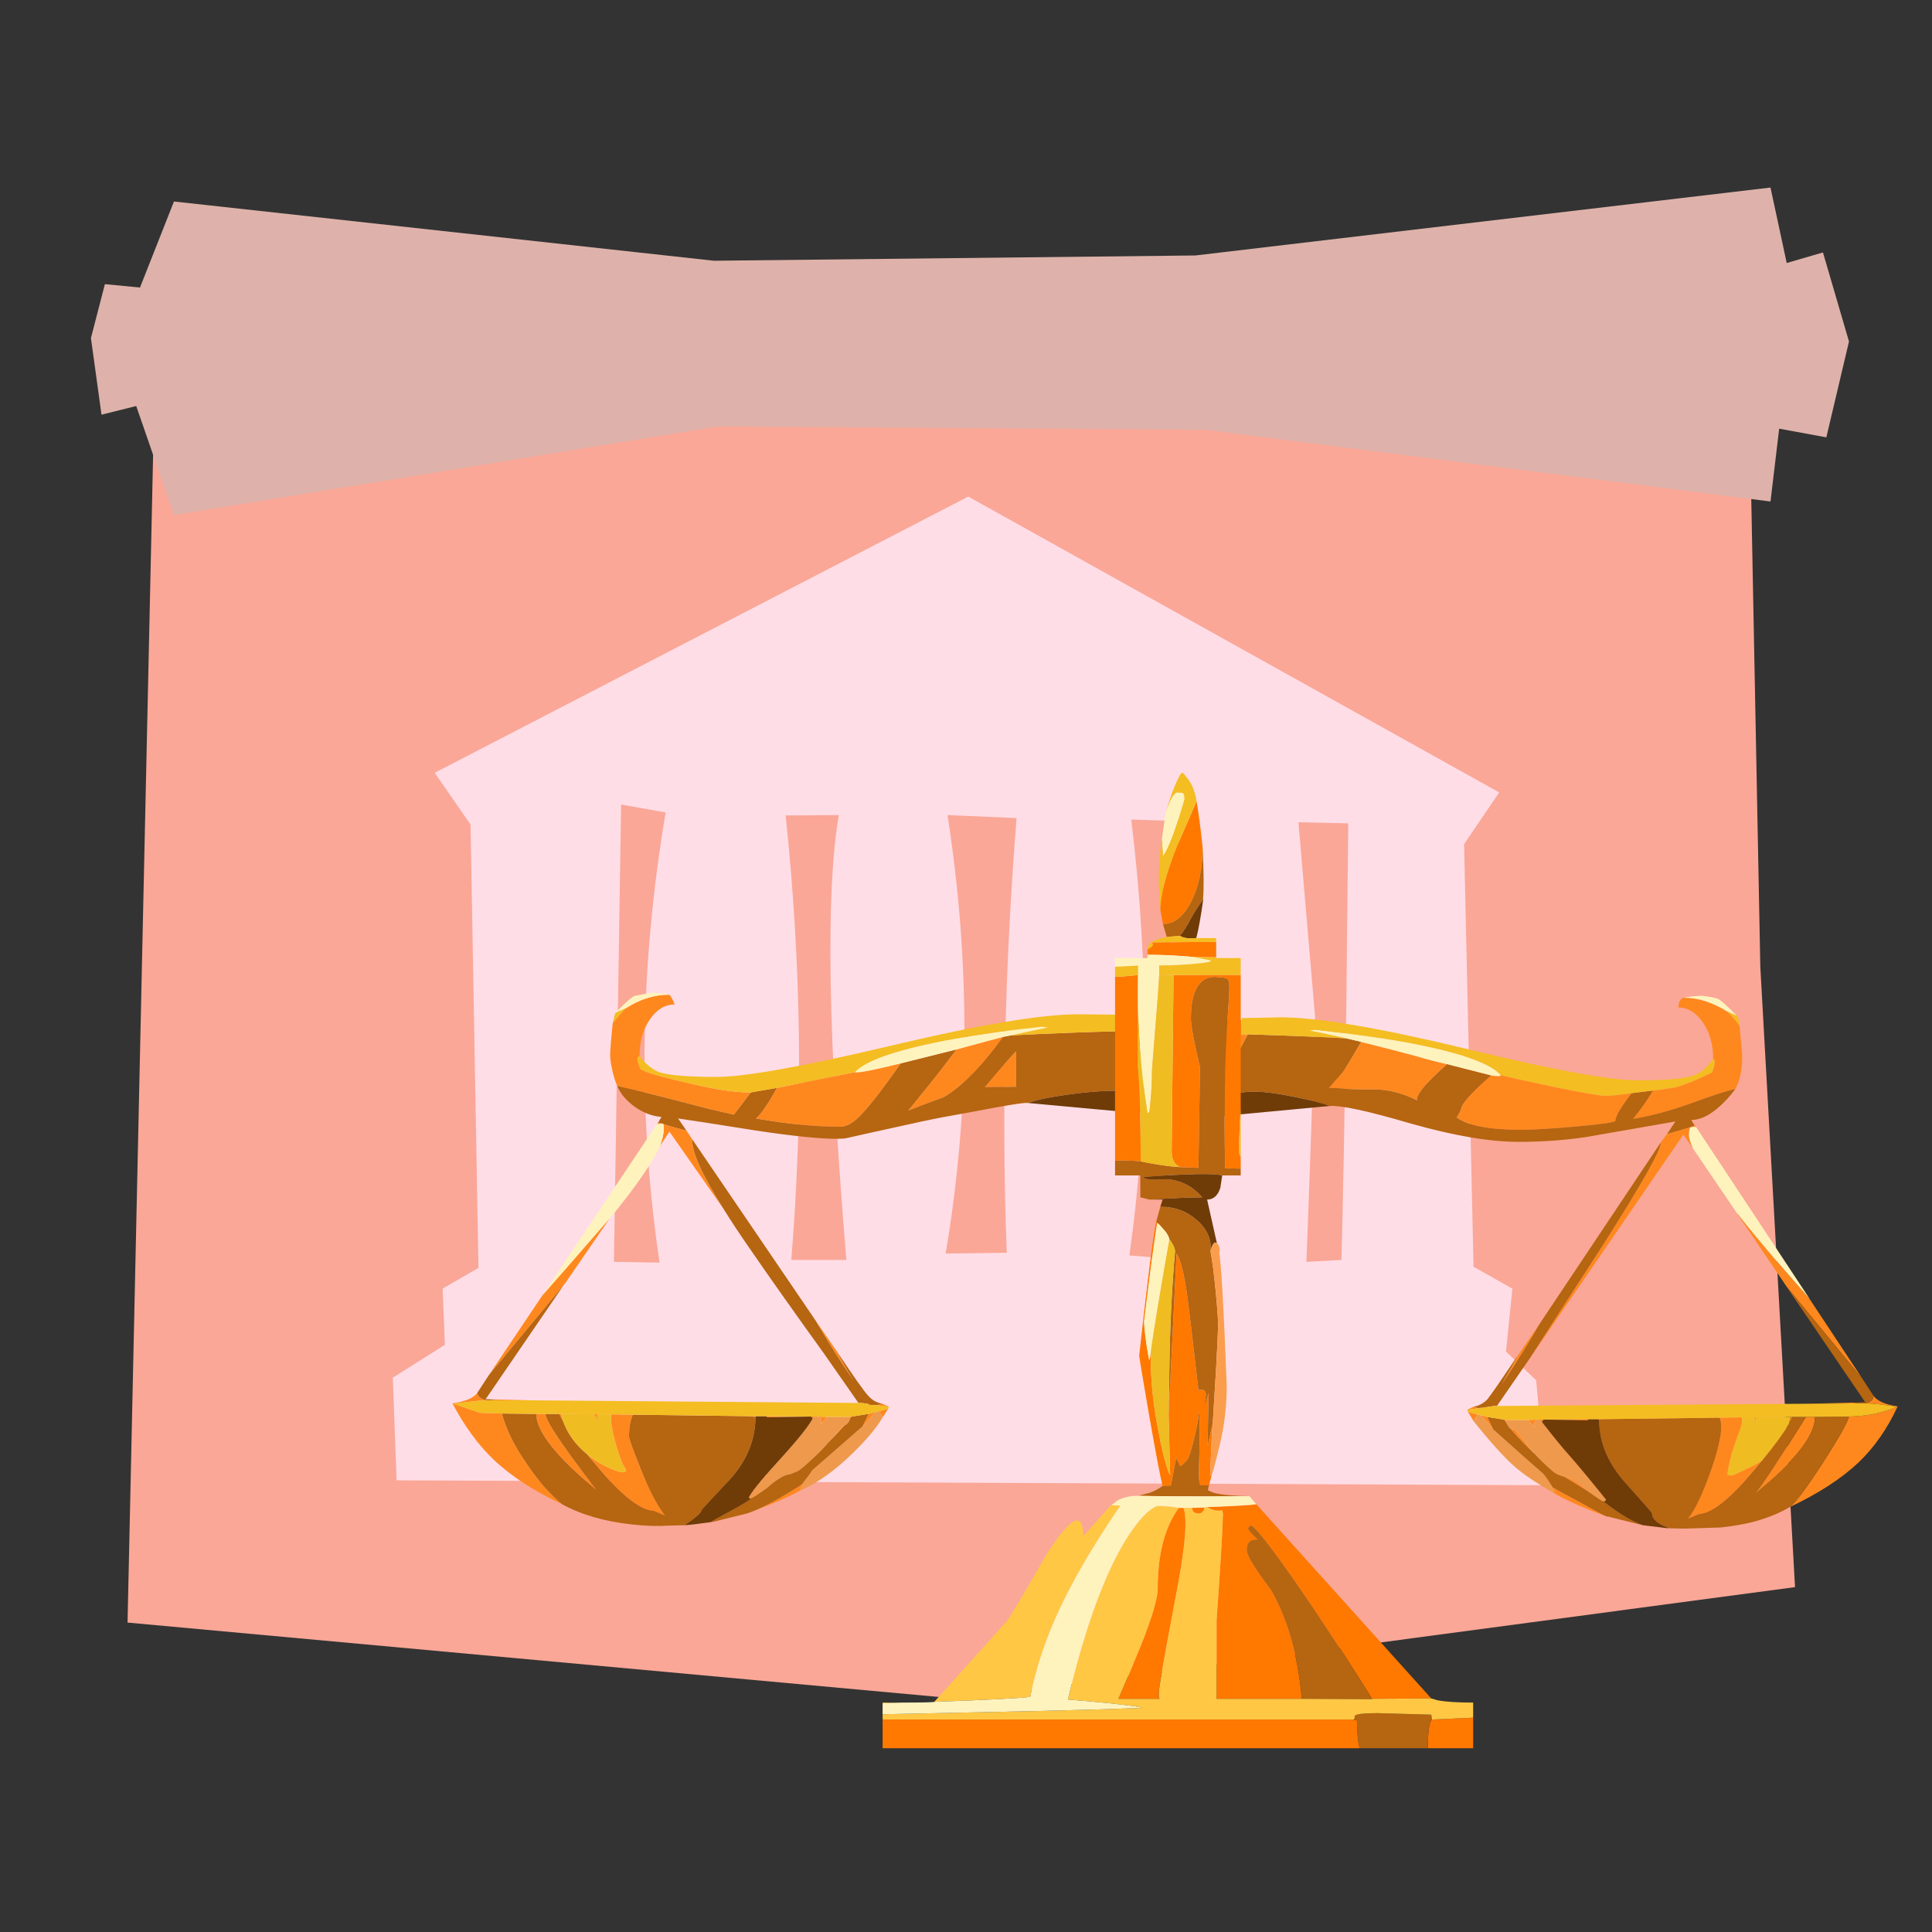 
<svg xmlns="http://www.w3.org/2000/svg" version="1.1" xmlns:xlink="http://www.w3.org/1999/xlink" preserveAspectRatio="none" x="0px" y="0px" width="256px" height="256px" viewBox="0 0 256 256">
<rect x="0" y="0" width="256" height="256" fill="#333333" stroke="none"/>
<defs>
<g id="Layer4_0_FILL">
<path fill="#FAA797" stroke="none" d="
M 233.25 128.1
L 231.85 55.65 20.4 55.15 16.9 215 127.05 225.1 237.85 210.3 233.25 128.1 Z"/>
</g>

<g id="Layer3_0_FILL">
<path fill="#FFDDE7" stroke="none" d="
M 194 111.85
L 198.65 105 128.3 65.8 57.6 102.4 62.35 109.25 63.4 168 58.65 170.75 58.95 178.2 52.05 182.55 52.55 196.15 204.8 196.8 203.55 182.9 199.55 179.1 200.4 170.75 195.25 167.85 194 111.85
M 178.65 109.1
L 178.4 132.8
Q 178 158.25 177.75 166.95
L 173.1 167.2
Q 173.4 160.2 174.25 134.7
L 172.05 108.95 178.65 109.1
M 125.55 108
L 134.7 108.4
Q 132.35 138.05 133.4 166
L 125.3 166.1
Q 130.15 137.55 125.55 108
M 149.9 108.6
L 156.45 108.8
Q 153 137.75 154.55 166.75
L 149.65 166.35
Q 153.55 138.75 149.9 108.6
M 82.3 106.6
L 88.2 107.65
Q 83.05 138.2 87.4 167.3
L 81.35 167.2 82.3 106.6
M 104.1 108.05
L 111.15 108
Q 108.5 123.25 112.15 166.95
L 104.85 166.95
Q 107.25 137.7 104.1 108.05 Z"/>
</g>

<g id="Layer2_0_FILL">
<path fill="#DEB2AA" stroke="none" d="
M 241.55 33.45
L 236.75 34.85 234.6 24.85 158.4 33.85 94.6 34.55 23.05 26.7 18.55 38.1 13.9 37.65 12.05 44.8 13.45 54.95 18.05 53.8 23.05 68.25 95.1 56.5 159.7 56.95 234.6 66.45 235.75 56.8 242 57.95 245 45.25 241.55 33.45 Z"/>
</g>

<g id="Layer1_0_FILL">
<path fill="#FF881E" stroke="none" d="
M 111.95 188.85
Q 111.55 189 111.45 189.2 110.796 190.035 110.05 190.85 110.783 190.085 111.95 188.85
M 112.65 187.9
L 112.9 187.7 112.4 187.75 112.65 187.9
M 116 187.1
L 115.1 187.35 114.3 189
Q 114.45 188.9 116 187.1
M 117.8 186.4
L 116.9 186 116.2 186.2 117.8 186.4
M 116.7 187.35
Q 116.9 187.55 116.9 187.9
L 117.7 186.65 116.3 187.05
Q 116.55 187.05 116.7 187.35
M 106.05 197.5
L 106.25 196.7
Q 102.6 199.05 100.15 200.1 103.85 198.7 106.05 197.5
M 101.6 187.65
L 101.6 187.8 107.45 187.7 101.6 187.65
M 108.15 187.7
Q 109.145 187.762 108.7 188.8
L 109.6 187.75 108.15 187.7
M 107.7 187.95
L 107.95 187.7 107.45 187.7 107.7 187.95
M 108.05 174.95
Q 108.15 175.15 109.3 177.05 111 179.9 113.15 183 111.5 180.35 111.05 179.3
L 108.05 174.95
M 99.3 187.65
L 100.1 187.75 100.15 187.65 99.3 187.65
M 87.65 148.9
Q 87.65 148.95 87.85 148.9 87.5 148.8 87.2 148.75
L 87.05 148.95 87.65 148.9
M 95.85 160.15
Q 91.55 153.3 91.75 151
L 90.95 149.8
Q 89.3 149.4 87.9 148.95 87.95 149.05 87.95 149.65 87.95 150.5 87.45 151.85
L 88.7 149.95 95.85 160.15
M 113.6 148.2
Q 115.45 146.5 119.35 140.9 113.65 142.3 113.3 142.05
L 102.95 144.15
Q 102.05 145.8 101.4 146.7 100.7 147.8 100.15 148.2 106.35 149.3 111.3 149.3 112.4 149.3 113.6 148.2
M 82.85 133.65
L 81.2 135.5
Q 80.85 138.8 80.85 139.8 80.85 140.6 81.15 141.9 81.45 143.2 81.8 143.9 84.25 144.4 94 146.95 95.7 147.35 97.25 147.7 97.85 146.9 99.5 144.75 96.45 144.8 91 143.45 86.3 142.4 84.9 141.7 84.5 140.95 84.45 140.15
L 84.75 139.9
Q 84.75 137.05 86.1 135.1 87.4 133.2 89.2 133.1
L 89.4 133.1
Q 88.95 131.95 88.65 131.8 85.7 131.8 82.85 133.65
M 148.9 146.95
L 148.9 147 149.25 147.35 151.5 147.5 151.2 141.8 149.25 144.7
Q 149.6 144.75 149.85 145.05 150.05 145.3 150 145.75 149.95 146.05 149.65 146.3 149.3 146.55 148.95 146.5
L 148.9 146.95
M 134.65 144
L 134.65 139.3
Q 134.3 139.6 132.7 141.45 131.1 143.3 130.5 144.05
L 134.65 144
M 126.75 139.05
Q 124.2 142.45 122.05 145.05 120.5 147 120.35 147.15 121.55 146.65 125 145.4 128.65 143.3 132.9 137.4
L 126.75 139.05
M 77.8 192.7
Q 78.4 193.45 79.1 194.25 83.9 200.05 86.65 200.2
L 88.1 200.8
Q 86.45 198.65 84.8 194.4 83.35 190.8 83.35 190.35 83.35 188.6 83.85 187.45
L 80.35 187.4 81 187.45
Q 80.8 188.55 81.6 191.4 82.35 194 82.9 194.65 82.95 194.9 82.9 194.95 82.9 195.05 82.2 195.05 80.6 194.6 78.8 193.45 78.25 193.1 77.8 192.7
M 72.3 187.35
L 71.05 187.35
Q 71.05 190.8 79 197.4 72.15 188.5 72.3 187.35
M 74.65 188.4
Q 74.45 187.85 74.35 187.35
L 74.1 187.35
Q 74.3 187.8 74.65 188.4
M 79.15 187.4
L 78.35 187.4
Q 78.809 187.416 78.95 187.65 79 187.75 79.15 188.4
L 79.15 187.4
M 64.65 185.55
Q 64.136 185.541 63.7 185.25 63.25 184.95 63.25 184.55 62.5 185.6 59.95 185.95 62.35 190.5 65.4 193.4 68.8 196.65 74.45 199.3 71.9 197.15 69.75 193.9 67.35 190.45 66.5 187.3
L 63.6 187.2 60.1 186 61.75 185.8
Q 63.571 185.554 64.65 185.55
M 70.45 185.55
L 65.95 185.45 64.8 185.55 70.45 185.55
M 74.9 170
L 74.85 170.1 80.85 161.35
Q 74 169.25 71.9 171.6
L 64.75 182.25 74.75 170.2 74.9 170
M 161.1 147.9
L 161.95 147.85
Q 161.6 147.3 161.2 146.15
L 161.1 147.9
M 246.5 185.95
L 245.5 185.85 239.65 186 246.5 185.95
M 246.95 185.95
Q 248.628 185.955 251.35 186.4
L 250.6 186.7
Q 248.05 187.65 245 187.7 244.65 189 241.55 193.8 238.35 198.75 237.15 199.7 242.85 197 246.25 193.8 249.4 190.8 251.45 186.35 249 186 248.25 184.95 248.25 185.4 247.9 185.65 247.512 185.941 246.95 185.95
M 237.05 188.65
Q 237.35 188.15 237.5 187.75
L 237.25 187.75
Q 237.15 188.2 237.05 188.65
M 240.5 187.75
L 239.3 187.75
Q 233.6 196.85 232.65 197.8 240.5 191.45 240.5 187.75
M 232.55 188.8
L 232.65 187.8 232.5 187.8 232.55 188.8
M 230.35 190.05
Q 231.05 188.3 230.75 187.85
L 231.35 187.8 227.85 187.85
Q 228.6 189.45 226.75 194.75 225.1 199.45 223.7 201.2
L 225.2 200.6
Q 227.7 200.45 232.35 194.9 232.5 194.75 232.6 194.6 233.05 194.05 233.5 193.5 233.3 193.7 233 193.85 232.65 194.05 232.35 194.2 229.65 195.5 229.55 195.5 228.85 195.5 228.85 195.35 229 195.25 228.9 195.2 229.3 192.7 230.35 190.05
M 210.4 197.6
Q 209.15 196.5 208.15 196
L 207.4 195.75 210.4 197.6
M 205.75 197.1
L 206 197.9
Q 208.4 199.3 212.9 200.95 212.1 200.6 209.15 198.95 206.9 197.75 205.75 197.1
M 203.4 189.2
Q 203.05 188.15 203.9 188.1
L 202.45 188.15 203.4 189.2
M 204.55 188.1
L 204.1 188.1 204.3 188.4 204.55 188.1
M 210.4 188.2
L 210.4 188.05 204.55 188.1 210.4 188.2
M 211.9 188.15
L 211.9 188.05 211.8 188.05 211.9 188.15
M 232.35 163.45
Q 231.2 162.05 230.3 160.9 230.193 160.793 230.1 160.7
L 236.75 170.5 246.75 182.65 239.7 172
Q 235.35 167.1 232.35 163.45
M 223.05 150.35
L 224.35 152.2
Q 223.8 151.05 223.8 150.35 223.8 149.6 224 149.4 224.1 149.35 224.45 149.3
L 224.75 149.35 224.55 149.15
Q 222.95 149.7 220.9 150.25
L 220.05 151.4
Q 220.2 152.7 212.45 164.9 204.1 177.8 202.8 179.85
L 223.05 150.35
M 197.05 187.75
L 196.1 187.5
Q 196.65 187.9 197.85 189.4
L 197.05 187.75
M 195.95 186.6
L 195.25 186.4 194.4 186.8 195.95 186.6
M 195.25 188.3
L 195.85 187.45 194.5 187.05 195.25 188.3
M 200.75 189.45
Q 200.45 189.4 200.1 189.25 201.65 191.05 203.35 192.65 201.2 189.95 200.75 189.45
M 199.45 188.3
L 199.7 188.15 199.25 188.1 199.45 188.3
M 201.05 179.7
Q 200.55 180.75 199 183.4 202.35 178.4 204.05 175.35
L 201.05 179.7
M 176.1 144.15
L 177.6 144.2
Q 179.1 144.4 182.45 144.35 185.25 144.5 187.75 145.8 187.65 145.2 188.85 143.8 189.95 142.6 191.75 141 190.1 140.65 187.7 139.95 184.734 139.137 180.35 138.05 178.6 141.1 177.9 142.1 177.65 142.4 176.1 144.15
M 165.35 137.05
L 164.45 137.05 164.5 135.15 161.7 134.95 161.25 145.1
Q 161.65 143.95 165.35 137.05
M 212.65 145.2
Q 211.8 145.2 206.3 144.1 201.05 143 198.85 142.45
L 198.8 142.55
Q 198.6 142.65 197.6 142.5 194.45 145.2 193.7 146.6 193.45 147.55 193 148.05 195.2 149.7 201.5 149.7 204.1 149.7 209 149.25 214.05 148.8 214.05 148.5 214.05 147.65 216.2 144.85 213.8 145.2 212.65 145.2
M 222.6 132.6
Q 222.4 132.95 222.4 133.5
L 222.6 133.5
Q 224.35 133.6 225.65 135.5 227 137.45 227 140.3 227.45 140.6 226.85 142.1 223.7 143.65 221.9 144.1 221.35 144.2 219.05 144.5 217.8 146.55 216.4 148.25 219.85 147.7 224.05 146.2 228.55 144.55 229.95 144.3 230.9 142.5 230.85 139.85 230.6 137.05 230.5 135.9 229.85 135 228.9 134.05 225.95 132.2 223.15 132.2 222.85 132.2 222.6 132.6 Z"/>

<path fill="#EF994C" stroke="none" d="
M 106.25 196.7
L 106.05 197.5
Q 109.4 196.05 113 192.55 115.8 189.8 116.9 187.9 116.9 187.55 116.7 187.35 116.55 187.05 116.3 187.05
L 116 187.1
Q 114.45 188.9 114.3 189 108.05 194.45 107.6 194.85 107.55 195.05 106.25 196.7
M 108.15 187.7
L 107.95 187.7 107.7 187.95
Q 106.85 189.55 103.05 193.7 99.5 197.6 99.2 198.5
L 99.5 198.55
Q 99.75 198.5 101.6 197.2 103.6 195.4 104.65 195.35 105.55 195 105.85 194.85 106.7 194.25 108.75 192.25
L 109.45 191.5
Q 109.615 191.325 109.8 191.1
L 110.05 190.85
Q 110.796 190.035 111.45 189.2 111.55 189 111.95 188.85
L 112.05 188.8
Q 112.55 188.5 112.65 187.9
L 112.4 187.75 109.6 187.75 108.7 188.8
Q 109.145 187.762 108.15 187.7
M 195.85 187.45
L 195.25 188.3
Q 199.25 193.3 201.45 194.95 202.8 196.05 206 197.9
L 205.75 197.1
Q 204.9 195.7 204.45 195.25 202.7 193.75 197.85 189.4 196.65 187.9 196.1 187.5
L 195.85 187.45
M 199.7 188.15
L 199.45 188.3
Q 199.55 188.45 200 189.2 200.05 189.2 200.1 189.25 200.45 189.4 200.75 189.45 201.2 189.95 203.35 192.65 205.25 194.65 206.15 195.25 206.4 195.4 207.4 195.75
L 208.15 196
Q 209.15 196.5 210.4 197.6 212.2 198.9 212.45 198.95 212.75 198.95 212.8 198.7 209.5 194.6 207.9 192.8 206.75 191.55 204.3 188.4
L 204.1 188.1 203.9 188.1
Q 203.05 188.15 203.4 189.2
L 202.45 188.15 199.7 188.15 Z"/>

<path fill="#B66510" stroke="none" d="
M 110.05 190.85
L 109.8 191.1
Q 109.615 191.325 109.45 191.5
L 108.75 192.25
Q 106.7 194.25 105.85 194.85 105.55 195 104.65 195.35 103.6 195.4 101.6 197.2 99.75 198.5 99.5 198.55 99.4 198.8 96.85 200.2 94.25 201.6 94.15 201.7
L 94.5 201.65 98.95 200.55
Q 99.45 200.4 100.15 200.1 102.6 199.05 106.25 196.7 107.55 195.05 107.6 194.85 108.05 194.45 114.3 189
L 115.1 187.35 112.9 187.7 112.65 187.9
Q 112.55 188.5 112.05 188.8
L 111.95 188.85
Q 110.783 190.085 110.05 190.85
M 91.75 151
Q 91.55 153.3 95.85 160.15 97.3 162.5 99.35 165.45 103.45 171.4 109.25 179.45
L 113.75 185.9 114.15 185.9 114.95 186 115.05 186.05
Q 115.3 186.25 115.8 186.15
L 116.2 186.2 116.9 186
Q 115.8 185.8 115.05 184.95 114.2 184.05 111.05 179.3 111.5 180.35 113.15 183 111 179.9 109.3 177.05 108.15 175.15 108.05 174.95
L 91.75 151
M 148.35 146.4
Q 148.9 146.515 148.9 146.95
L 148.95 146.5 148.35 146.4
M 122.05 145.05
Q 124.2 142.45 126.75 139.05
L 119.35 140.9
Q 115.45 146.5 113.6 148.2 112.4 149.3 111.3 149.3 106.35 149.3 100.15 148.2 100.7 147.8 101.4 146.7 102.05 145.8 102.95 144.15
L 99.5 144.75
Q 97.85 146.9 97.25 147.7 95.7 147.35 94 146.95 84.25 144.4 81.8 143.9 82.3 145.25 83.9 146.5 85.7 147.85 87.65 148
L 87.2 148.75
Q 87.5 148.8 87.85 148.9
L 87.9 148.95
Q 89.3 149.4 90.95 149.8
L 89.85 148.2
Q 92.3 148.55 100.15 149.8 107.45 150.9 110.9 150.9 111.7 150.9 112.2 150.8 113.25 150.55 122.15 148.6
L 122.9 148.45
Q 123.65 148.25 129.25 147.25 135.45 146.05 136.2 146.15 138.05 145.45 142.95 144.85 147.95 144.3 149.25 144.7
L 151.2 141.8 150.85 134.55 148.05 134.75 148.1 136.65
Q 141.65 136.8 133.9 137.2
L 132.9 137.4
Q 128.65 143.3 125 145.4 121.55 146.65 120.35 147.15 120.5 147 122.05 145.05
M 134.65 139.3
L 134.65 144 130.5 144.05
Q 131.1 143.3 132.7 141.45 134.3 139.6 134.65 139.3
M 66.5 187.3
Q 67.35 190.45 69.75 193.9 71.9 197.15 74.45 199.3 78.25 201.4 83.75 202 86.5 202.3 88.65 202.15
L 90.7 202.1
Q 92.95 200.6 92.95 200.1 92.95 200.05 96.5 196.25 100.1 192.4 100.1 187.75
L 99.3 187.65 83.85 187.45
Q 83.35 188.6 83.35 190.35 83.35 190.8 84.8 194.4 86.45 198.65 88.1 200.8
L 86.65 200.2
Q 83.9 200.05 79.1 194.25 78.4 193.45 77.8 192.7 75.55 190.85 74.65 188.4 74.3 187.8 74.1 187.35
L 72.3 187.35
Q 72.15 188.5 79 197.4 71.05 190.8 71.05 187.35
L 66.5 187.3
M 63.7 185.25
Q 64.136 185.541 64.65 185.55
L 64.8 185.55 65.95 185.45 64.35 185.4 74.75 170.2 64.75 182.25 63.25 184.55
Q 63.25 184.95 63.7 185.25
M 211.9 188.05
L 211.9 188.15
Q 211.9 192.6 215.4 196.5 218.9 200.4 218.9 200.5 218.9 201.65 221 202.4
L 220.95 202.5 223.15 202.55
Q 223.25 202.55 228 202.4 230.35 202.15 232.35 201.65 235.1 200.9 237.15 199.7 238.35 198.75 241.55 193.8 244.65 189 245 187.7
L 240.5 187.75
Q 240.5 191.45 232.65 197.8 233.6 196.85 239.3 187.75
L 237.5 187.75
Q 237.35 188.15 237.05 188.65 236 190.45 233.5 193.5 233.05 194.05 232.6 194.6 232.5 194.75 232.35 194.9 227.7 200.45 225.2 200.6
L 223.7 201.2
Q 225.1 199.45 226.75 194.75 228.6 189.45 227.85 187.85
L 211.9 188.05
M 236.75 170.5
L 236.7 170.45 247.15 185.8 245.5 185.85 246.5 185.95 246.95 185.95
Q 247.512 185.941 247.9 185.65 248.25 185.4 248.25 184.95
L 246.75 182.65 236.75 170.5
M 200 189.2
Q 199.55 188.45 199.45 188.3
L 199.25 188.1 197.05 187.75 197.85 189.4
Q 202.7 193.75 204.45 195.25 204.9 195.7 205.75 197.1 206.9 197.75 209.15 198.95 212.1 200.6 212.9 200.95 212.95 200.95 213.05 200.95
L 217.7 202.1
Q 217.2 201.95 216.4 201.55 214.75 200.75 212.45 198.95 212.2 198.9 210.4 197.6
L 207.4 195.75
Q 206.4 195.4 206.15 195.25 205.25 194.65 203.35 192.65 201.65 191.05 200.1 189.25 200.05 189.2 200 189.2
M 201.05 179.7
Q 197.85 184.45 197.1 185.4 196.35 186.2 195.25 186.4
L 195.95 186.6 196.1 186.55 196.35 186.55 197.95 186.3 198.35 186.3 202.8 179.85
Q 204.1 177.8 212.45 164.9 220.2 152.7 220.05 151.4
L 204.05 175.35
Q 202.35 178.4 199 183.4 200.55 180.75 201.05 179.7
M 216.4 148.25
Q 217.8 146.55 219.05 144.5
L 216.2 144.85
Q 214.05 147.65 214.05 148.5 214.05 148.8 209 149.25 204.1 149.7 201.5 149.7 195.2 149.7 193 148.05 193.45 147.55 193.7 146.6 194.45 145.2 197.6 142.5
L 191.75 141
Q 189.95 142.6 188.85 143.8 187.65 145.2 187.75 145.8 185.25 144.5 182.45 144.35 179.1 144.4 177.6 144.2
L 176.1 144.15
Q 177.65 142.4 177.9 142.1 178.6 141.1 180.35 138.05 180.152 138 179.95 137.95
L 178.45 137.6
Q 175.75 137.4 165.35 137.05 161.65 143.95 161.25 145.1
L 161.2 146.15
Q 161.6 147.3 161.95 147.85
L 163.35 147.75 164.3 146.8
Q 163.55 147 163.2 146.95 162.7 146.9 162.7 146.15 162.7 145.45 162.95 145.25 163.05 145.15 163.15 145.2 164.2 144.65 166.2 144.65 168.25 144.65 171.8 145.4 175.05 146.05 176.2 146.55 178.5 146.4 186.85 148.85 195.45 151.3 201.2 151.3 206 151.3 210.25 150.65 213.15 150.15 222 148.6
L 220.9 150.25
Q 222.95 149.7 224.55 149.15
L 224.1 148.4
Q 225.8 148.4 227.7 146.75 228.95 145.65 229.95 144.3 228.55 144.55 224.05 146.2 219.85 147.7 216.4 148.25 Z"/>

<path fill="#6F3C07" stroke="none" d="
M 100.1 187.75
Q 100.1 192.4 96.5 196.25 92.95 200.05 92.95 200.1 92.95 200.6 90.7 202.1 91.65 202.05 94.15 201.7 94.25 201.6 96.85 200.2 99.4 198.8 99.5 198.55
L 99.2 198.5
Q 99.5 197.6 103.05 193.7 106.85 189.55 107.7 187.95
L 107.45 187.7 101.6 187.8 101.6 187.65 100.15 187.65 100.1 187.75
M 148.9 146.95
Q 148.9 146.515 148.35 146.4
L 148.95 146.5
Q 149.3 146.55 149.65 146.3 149.95 146.05 150 145.75 150.05 145.3 149.85 145.05 149.6 144.75 149.25 144.7 147.95 144.3 142.95 144.85 138.05 145.45 136.2 146.15
L 149.25 147.35 148.9 147 148.9 146.95
M 211.9 188.15
L 211.8 188.05 210.4 188.05 210.4 188.2 204.55 188.1 204.3 188.4
Q 206.75 191.55 207.9 192.8 209.5 194.6 212.8 198.7 212.75 198.95 212.45 198.95 214.75 200.75 216.4 201.55 217.2 201.95 217.7 202.1
L 220.95 202.5 221 202.4
Q 218.9 201.65 218.9 200.5 218.9 200.4 215.4 196.5 211.9 192.6 211.9 188.15
M 162.95 145.25
Q 162.7 145.45 162.7 146.15 162.7 146.9 163.2 146.95 163.55 147 164.3 146.8
L 163.35 147.75 176.2 146.55
Q 175.05 146.05 171.8 145.4 168.25 144.65 166.2 144.65 164.2 144.65 163.15 145.2 163.05 145.15 162.95 145.25 Z"/>

<path fill="#FFF3BD" stroke="none" d="
M 81.55 134.2
Q 81.75 134.1 82.85 133.65 85.7 131.8 88.65 131.8 88.15 131.65 87.2 131.6 86.6 131.55 86.3 131.55
L 84.1 131.95
Q 83.5 132.2 81.55 134.2
M 133.9 137.2
L 138.85 136.15 138.1 136.05
Q 132.1 136.65 126.5 137.65 115.5 139.65 113.3 142.05 113.65 142.3 119.35 140.9
L 126.75 139.05 132.9 137.4 133.9 137.2
M 71.9 171.6
Q 74 169.25 80.85 161.35 81.15 161 81.5 160.6 86.05 154.95 87.45 151.85 87.95 150.5 87.95 149.65 87.95 149.05 87.9 148.95
L 87.85 148.9
Q 87.65 148.95 87.65 148.9
L 87.05 148.95 71.9 171.6
M 223.8 150.35
Q 223.8 151.05 224.35 152.2
L 230.05 160.6 230.05 160.6
Q 230.095 160.657 230.1 160.7 230.193 160.793 230.3 160.9 231.2 162.05 232.35 163.45 235.35 167.1 239.7 172
L 239.75 172.05 224.75 149.35 224.45 149.3
Q 224.1 149.35 224 149.4 223.8 149.6 223.8 150.35
M 174.3 136.45
L 173.55 136.55 178.45 137.6 179.95 137.95
Q 180.152 138 180.35 138.05 184.734 139.137 187.7 139.95 190.1 140.65 191.75 141
L 197.6 142.5
Q 198.6 142.65 198.8 142.55
L 198.85 142.45
Q 196.85 140.05 185.95 138.05 181.45 137.25 174.3 136.45
M 228.9 134.05
L 230.15 134.6
Q 228.4 132.8 227.65 132.35 226.65 132.05 225.5 131.95 223.95 132 223.15 132.2 225.95 132.2 228.9 134.05 Z"/>

<path fill="#F4BD21" stroke="none" d="
M 81.2 135.5
L 82.85 133.65
Q 81.75 134.1 81.55 134.2 81.45 134.4 81.2 135.5
M 138.85 136.15
L 133.9 137.2
Q 141.65 136.8 148.1 136.65
L 148.05 134.75 148 134.45 142.8 134.4
Q 135.6 134.4 118.1 138.55 100.6 142.7 94.9 142.7 89.45 142.7 87.45 142.1 86.15 141.65 84.95 140.2 84.85 140 84.75 139.9
L 84.45 140.15
Q 84.5 140.95 84.9 141.7 86.3 142.4 91 143.45 96.45 144.8 99.5 144.75
L 102.95 144.15 113.3 142.05
Q 115.5 139.65 126.5 137.65 132.1 136.65 138.1 136.05
L 138.85 136.15
M 64.8 185.55
L 64.65 185.55
Q 63.571 185.554 61.75 185.8
L 60.1 186 63.6 187.2 66.5 187.3 71.05 187.35 72.3 187.35 74.1 187.35 74.35 187.35 78.35 187.4 79.15 187.4 80.35 187.4 83.85 187.45 99.3 187.65 100.15 187.65 101.6 187.65 107.45 187.7 107.95 187.7 108.15 187.7 109.6 187.75 112.4 187.75 112.9 187.7 115.1 187.35 116 187.1 116.3 187.05 117.7 186.65 117.8 186.4 116.2 186.2 115.8 186.15
Q 115.3 186.25 115.05 186.05
L 114.95 186 114.15 185.9 113.75 185.9 70.45 185.55 64.8 185.55
M 198.35 186.3
L 197.95 186.3 196.35 186.55 196.1 186.55 195.95 186.6 194.4 186.8 194.5 187.05 195.85 187.45 196.1 187.5 197.05 187.75 199.25 188.1 199.7 188.15 202.45 188.15 203.9 188.1 204.1 188.1 204.55 188.1 210.4 188.05 211.8 188.05 211.9 188.05 227.85 187.85 231.35 187.8 232.5 187.8 232.65 187.8 237.25 187.75 237.5 187.75 239.3 187.75 240.5 187.75 245 187.7
Q 248.05 187.65 250.6 186.7
L 251.35 186.4
Q 248.628 185.955 246.95 185.95
L 246.5 185.95 239.65 186 198.35 186.3
M 230.15 134.6
L 228.9 134.05
Q 229.85 135 230.5 135.9 230.45 135 230.15 134.6
M 206.3 144.1
Q 211.8 145.2 212.65 145.2 213.8 145.2 216.2 144.85
L 219.05 144.5
Q 221.35 144.2 221.9 144.1 223.7 143.65 226.85 142.1 227.45 140.6 227 140.3 226.9 140.45 226.75 140.65 225.6 142.1 224.4 142.5 222.55 143.15 217.05 143.15 211.4 143.15 194.2 138.95 176.95 134.8 169.7 134.8
L 164.55 134.9 164.5 135.15 164.45 137.05 165.35 137.05
Q 175.75 137.4 178.45 137.6
L 173.55 136.55 174.3 136.45
Q 181.45 137.25 185.95 138.05 196.85 140.05 198.85 142.45 201.05 143 206.3 144.1 Z"/>

<path fill="#EFBC22" stroke="none" d="
M 80.35 187.4
L 79.15 187.4 79.15 188.4
Q 79 187.75 78.95 187.65 78.809 187.416 78.35 187.4
L 74.35 187.35
Q 74.45 187.85 74.65 188.4 75.55 190.85 77.8 192.7 78.25 193.1 78.8 193.45 80.6 194.6 82.2 195.05 82.9 195.05 82.9 194.95 82.95 194.9 82.9 194.65 82.35 194 81.6 191.4 80.8 188.55 81 187.45
L 80.35 187.4
M 230.75 187.85
Q 231.05 188.3 230.35 190.05 229.3 192.7 228.9 195.2 229 195.25 228.85 195.35 228.85 195.5 229.55 195.5 229.65 195.5 232.35 194.2 232.65 194.05 233 193.85 233.3 193.7 233.5 193.5 236 190.45 237.05 188.65 237.15 188.2 237.25 187.75
L 232.65 187.8 232.55 188.8 232.5 187.8 231.35 187.8 230.75 187.85 Z"/>
</g>

<g id="Layer0_0_FILL">
<path fill="#FF7800" stroke="none" d="
M 195.2 231.65
L 195.2 227.6 189.75 227.85
Q 189.2 228.25 189.2 231.65
L 195.2 231.65
M 117.15 227.85
L 116.95 227.8 116.95 231.65 180.2 231.65
Q 179.85 230.85 179.8 227.95 179.5 227.95 179.35 227.85
L 117.15 227.85
M 133.4 214.8
L 133.1 215.15 133.45 214.8 133.4 214.8
M 156.8 199.8
L 156.2 199.8
Q 153.4 203.65 153.4 210.55 153.4 212.45 151.15 218.1 149.95 221.05 148.2 225.1
L 153.75 225.1
Q 153.65 225.05 153.6 225.05 153.55 224.95 153.55 224.3 153.55 223.35 155.7 212 157.7 201.9 156.8 199.8
M 159.55 199.75
L 157.95 199.8
Q 157.95 200.15 158.25 200.4 158.5 200.55 158.85 200.55 159.15 200.55 159.35 200.3 159.6 200.1 159.55 199.75
M 159.95 199.7
Q 160.2 199.9 160.85 200.1 161.6 200.25 161.95 200.1
L 162.05 200.55
Q 162 203.5 161.2 214.75
L 161.2 225.1 172.5 225.1
Q 171.75 216.5 168.4 210.65 165.2 206.45 165.2 205.4 165.2 203.9 166.65 204 165.4 202.85 165.35 202.45
L 165.8 202.1
Q 167.25 203.1 173.9 212.9 178.65 220 181.8 225.1
L 189.65 225.05 166.45 199.3
Q 166.3 199.45 159.95 199.7
M 153.35 162.05
L 153.2 161.9
Q 152.65 164.2 150.95 179.6 150.95 179.9 152.25 187.45 153.65 195.4 154.05 196.9
L 155.15 196.85 155.85 193.15 156.4 194.3
Q 157.2 193.7 157.45 193.2 157.9 192.25 158.7 188.5
L 158.9 186.95
Q 159.05 189.15 158.85 195.15 158.85 196.3 159.05 196.8
L 160.2 196.8 160.5 195.7 160.35 195.3
Q 160.55 190.05 160.7 188.55
L 160 191.7 160.15 184.55 159.75 185.95 159.6 186
Q 159.7 185.55 159.75 185.1 159.9 184.15 159.2 184.15 158.9 184.15 158.8 184.2 157.5 172.9 157.3 171.6 156.7 167.3 155.9 166.1
L 154.85 187.5 155.05 195.4 154.95 195.35
Q 154.1 193.1 153.35 188.85 152.3 183.2 152.55 178.6
L 152.35 180.1 152.3 180.2
Q 152.2 180.05 151.9 178.05 151.6 175.9 151.6 175.1 152.95 164 153.35 162.05
M 150.75 129.2
Q 148.541 129.449 147.75 129.4
L 147.75 153.8
Q 149.5 153.7 151.15 153.9 151.15 144.85 150.75 141.45
L 150.75 129.2
M 161.15 126.85
L 161.15 124.8
Q 152.9 124.85 152.6 124.9 153.1 125.25 152.05 125.8
L 152.05 126.5
Q 154.8 126.5 158.1 126.8
L 161.15 126.85
M 153.75 120.55
L 154.1 122.45
Q 156.3 122.45 157.85 119.45 159.35 116.45 159.35 112.25 158.95 108.45 158.55 106.15 158.25 106.9 155.95 112.15 153.75 117.7 153.75 120.55
M 164.4 146.55
L 164.4 129.2
Q 162.65 129.15 155.5 129.2
L 155.25 152.55
Q 155.25 154.15 156.35 154.65
L 158.8 154.75
Q 159 142.5 159 141.35 157.8 136.4 157.8 134.95 157.8 130.9 159.6 129.8 160.5 129.3 161.5 129.5 162.65 129.5 162.8 129.95 163 130.45 162.8 132.85 162.05 143.05 162.35 154.8
L 164.4 154.85 164.4 153.25
Q 164.15 153.1 164.15 151.85
L 164.4 146.55 Z"/>

<path fill="#B66510" stroke="none" d="
M 179.8 227.95
Q 179.85 230.85 180.2 231.65
L 189.2 231.65
Q 189.2 228.25 189.75 227.85
L 189.65 227.2 182.55 227
Q 179.85 227 179.5 227.35 179.55 227.75 179.35 227.85 179.5 227.95 179.8 227.95
M 165.2 205.4
Q 165.2 206.45 168.4 210.65 171.75 216.5 172.5 225.1
L 181.8 225.15 181.8 225.1
Q 178.65 220 173.9 212.9 167.25 203.1 165.8 202.1
L 165.35 202.45
Q 165.4 202.85 166.65 204 165.2 203.9 165.2 205.4
M 158.9 186.95
L 158.7 188.5
Q 157.9 192.25 157.45 193.2 157.2 193.7 156.4 194.3
L 155.85 193.15 155.15 196.85 154.05 196.9
Q 153.1 197.55 152.35 197.8 152.3 197.8 150.8 198.2 154.05 198.3 165.55 198.25 162.8 198.2 161.55 197.95 160.7 197.85 160.05 197.45
L 160.2 196.8 159.05 196.8
Q 158.85 196.3 158.85 195.15 159.05 189.15 158.9 186.95
M 160.45 165.5
Q 160.45 163.2 158.5 161.6 156.55 159.9 153.75 159.9
L 153.2 161.9 153.35 162.05
Q 153.65 162.25 154.1 162.8 154.8 163.55 154.95 164.2 155.6 165.05 155.7 165.75 155.05 173.3 154.95 181.3
L 154.85 187.5 155.9 166.1
Q 156.7 167.3 157.3 171.6 157.5 172.9 158.8 184.2 158.9 184.15 159.2 184.15 159.9 184.15 159.75 185.1 159.7 185.55 159.6 186
L 159.75 185.95 160.15 184.55 160 191.7 160.7 188.55
Q 160.85 186.15 161.15 181.15 161.4 176.5 161.4 175.5 161.4 174.4 161.1 171.25 160.75 167.6 160.4 165.8
L 160.45 165.5
M 157.85 119.45
Q 156.3 122.45 154.1 122.45
L 154.6 124.15 156.35 124
Q 157.15 123 157.8 121.7 158.55 120.35 159.4 119.2 159.6 117.2 159.35 112.25 159.35 116.45 157.85 119.45
M 162.8 132.85
Q 163 130.45 162.8 129.95 162.65 129.5 161.5 129.5 160.5 129.3 159.6 129.8 157.8 130.9 157.8 134.95 157.8 136.4 159 141.35 159 142.5 158.8 154.75
L 156.35 154.65
Q 154 154.5 151.15 153.9 149.5 153.7 147.75 153.8
L 147.75 155.75 151.1 155.75 151.1 158.65 152.3 158.95 152.85 158.95
Q 153.6 158.85 157 158.7
L 159.3 158.65
Q 157.4 156.45 154.6 156.25 152.1 156.4 151.6 156.1
L 151.55 155.95
Q 160.3 155.3 162 155.75
L 164.4 155.75 164.4 154.85 162.35 154.8
Q 162.05 143.05 162.8 132.85 Z"/>

<path fill="#FFC744" stroke="none" d="
M 119.5 225.6
L 116.95 225.6 116.95 225.7 119.5 225.6
M 147.1 199.55
L 143.55 203.55
Q 143.5 198.5 138.8 205.75 133.85 214.35 133.4 214.8
L 133.45 214.8 133.1 215.15 123.8 225.5
Q 133.8 225.15 136.5 224.85 137.7 218.9 140.45 213.1 143.25 207.1 148.45 199.5
L 147.25 199.45 147.1 199.55
M 160.85 200.1
Q 160.2 199.9 159.95 199.7
L 159.55 199.75
Q 159.6 200.1 159.35 200.3 159.15 200.55 158.85 200.55 158.5 200.55 158.25 200.4 157.95 200.15 157.95 199.8
L 156.8 199.8
Q 157.7 201.9 155.7 212 153.55 223.35 153.55 224.3 153.55 224.95 153.6 225.05 153.65 225.05 153.75 225.1
L 148.2 225.1
Q 149.95 221.05 151.15 218.1 153.4 212.45 153.4 210.55 153.4 203.65 156.2 199.8 154.8 199.55 153.35 199.55 151.7 200.15 149.45 203.6 145 210.55 141.5 225.2 143.6 225.35 147.1 225.7 150.85 226.1 151.35 226.3 145.05 226.55 138.35 226.7 125.95 226.95 116.95 227.15
L 116.95 227.8 117.15 227.85 179.35 227.85
Q 179.55 227.75 179.5 227.35 179.85 227 182.55 227
L 189.65 227.2 189.75 227.85 195.2 227.6 195.2 225.6
Q 192.1 225.6 190.5 225.3
L 189.65 225.05 181.8 225.1 181.8 225.15 172.5 225.1 161.2 225.1 161.2 214.75
Q 162 203.5 162.05 200.55
L 161.95 200.1
Q 161.6 200.25 160.85 200.1 Z"/>

<path fill="#FFF3BD" stroke="none" d="
M 157.95 199.8
L 159.55 199.75 159.95 199.7
Q 166.3 199.45 166.45 199.3
L 165.55 198.25
Q 154.05 198.3 150.8 198.2 149.25 198.2 148.1 198.8
L 147.25 199.45 148.45 199.5
Q 143.25 207.1 140.45 213.1 137.7 218.9 136.5 224.85 133.8 225.15 123.8 225.5 123.7 225.6 119.5 225.6
L 116.95 225.7 116.95 227.15
Q 125.95 226.95 138.35 226.7 145.05 226.55 151.35 226.3 150.85 226.1 147.1 225.7 143.6 225.35 141.5 225.2 145 210.55 149.45 203.6 151.7 200.15 153.35 199.55 154.8 199.55 156.2 199.8
L 156.8 199.8 157.95 199.8
M 154.95 164.2
Q 154.8 163.55 154.1 162.8 153.65 162.25 153.35 162.05 152.95 164 151.6 175.1 151.6 175.9 151.9 178.05 152.2 180.05 152.3 180.2
L 152.35 180.1 152.55 178.6
Q 153.2 174.2 154.15 168.75
L 154.95 164.2
M 160.45 127.35
L 160.4 127.25 158.1 126.8
Q 154.8 126.5 152.05 126.5
L 152.05 126.95 147.75 126.95 147.75 128.1 150.8 127.95 150.8 129.2
Q 150.6 138.5 152.05 147.5
L 152.3 147.35
Q 152.65 144.4 152.65 141.7 153.6 130.05 153.6 129.2
L 153.6 127.95 153.65 127.95
Q 156.35 127.9 158.4 127.7 160.2 127.55 160.45 127.35
M 156.65 105.05
Q 156.2 105.05 155.95 105 155.25 105.25 154.45 107.75
L 153.95 111.25 154.1 113.45
Q 155.2 112 156.95 105.9 156.95 105.15 156.65 105.05 Z"/>

<path fill="#EFBC22" stroke="none" d="
M 155.7 165.75
Q 155.6 165.05 154.95 164.2
L 154.15 168.75
Q 153.2 174.2 152.55 178.6 152.3 183.2 153.35 188.85 154.1 193.1 154.95 195.35
L 155.05 195.4 154.85 187.5 154.95 181.3
Q 155.05 173.3 155.7 165.75
M 155.5 129.2
L 153.6 129.2
Q 153.6 130.05 152.65 141.7 152.65 144.4 152.3 147.35
L 152.05 147.5
Q 150.6 138.5 150.8 129.2 150.775 129.203 150.75 129.2
L 150.75 141.45
Q 151.15 144.85 151.15 153.9 154 154.5 156.35 154.65 155.25 154.15 155.25 152.55
L 155.5 129.2
M 164.15 151.85
Q 164.15 153.1 164.4 153.25
L 164.4 146.55 164.15 151.85 Z"/>

<path fill="#FA9E4D" stroke="none" d="
M 160.85 164.7
Q 160.65 164.9 160.45 165.5
L 160.4 165.8
Q 160.75 167.6 161.1 171.25 161.4 174.4 161.4 175.5 161.4 176.5 161.15 181.15 160.85 186.15 160.7 188.55 160.55 190.05 160.35 195.3
L 160.5 195.7
Q 161.15 193.55 161.6 191.55 162.55 187.65 162.55 183.6 161.95 168.05 161.55 166 161.65 165.75 161.6 165.35 161.5 164.95 161.25 164.75 161.05 164.55 160.85 164.7 Z"/>

<path fill="#6F3C07" stroke="none" d="
M 154.05 158.95
L 153.75 159.9
Q 156.55 159.9 158.5 161.6 160.45 163.2 160.45 165.5 160.65 164.9 160.85 164.7 161.05 164.55 161.25 164.75
L 159.95 158.95
Q 161.2 158.95 161.7 157.4
L 161.95 155.75 162 155.75
Q 160.3 155.3 151.55 155.95
L 151.6 156.1
Q 152.1 156.4 154.6 156.25 157.4 156.45 159.3 158.65
L 157 158.7
Q 153.6 158.85 152.85 158.95
L 154.05 158.95
M 159.4 119.2
Q 158.55 120.35 157.8 121.7 157.15 123 156.35 124 157 124.45 158.5 124.3
L 158.55 124.15
Q 158.95 122.65 159.45 119.1
L 159.4 119.2 Z"/>

<path fill="#F4BD21" stroke="none" d="
M 147.75 129.4
Q 148.541 129.449 150.75 129.2 150.775 129.203 150.8 129.2
L 150.8 127.95 147.75 128.1 147.75 129.4
M 161.15 124.8
L 161.15 124.3 158.5 124.3
Q 157 124.45 156.35 124
L 154.6 124.15
Q 154 124.25 153.35 124.5 152.05 124.9 152.05 125.8 153.1 125.25 152.6 124.9 152.9 124.85 161.15 124.8
M 155.95 105
Q 156.2 105.05 156.65 105.05 156.95 105.15 156.95 105.9 155.2 112 154.1 113.45
L 153.95 111.25
Q 153.55 113.8 153.55 116.8 153.55 117.95 153.75 120.55 153.75 117.7 155.95 112.15 158.25 106.9 158.55 106.15 158.3 104.55 157.6 103.5 157.5 103.3 156.75 102.4
L 156.55 102.45
Q 156.2 102.75 155.3 105.05 154.7 106.85 154.45 107.75 155.25 105.25 155.95 105
M 164.4 129.2
L 164.4 126.95 161.15 126.95 161.15 126.85 158.1 126.8 160.4 127.25 160.45 127.35
Q 160.2 127.55 158.4 127.7 156.35 127.9 153.65 127.95
L 153.6 127.95 153.6 129.2 155.5 129.2
Q 162.65 129.15 164.4 129.2 Z"/>
</g>
</defs>

<g transform="matrix( 1, 0, 0, 1, 0,0) ">
<use xlink:href="#Layer4_0_FILL"/>
</g>

<g transform="matrix( 1, 0, 0, 1, 0,0) ">
<use xlink:href="#Layer3_0_FILL"/>
</g>

<g transform="matrix( 1, 0, 0, 1, 0,0) ">
<use xlink:href="#Layer2_0_FILL"/>
</g>

<g transform="matrix( 1, 0, 0, 1, 0,0) ">
<use xlink:href="#Layer1_0_FILL"/>
</g>

<g transform="matrix( 1, 0, 0, 1, 0,0) ">
<use xlink:href="#Layer0_0_FILL"/>
</g>
</svg>
